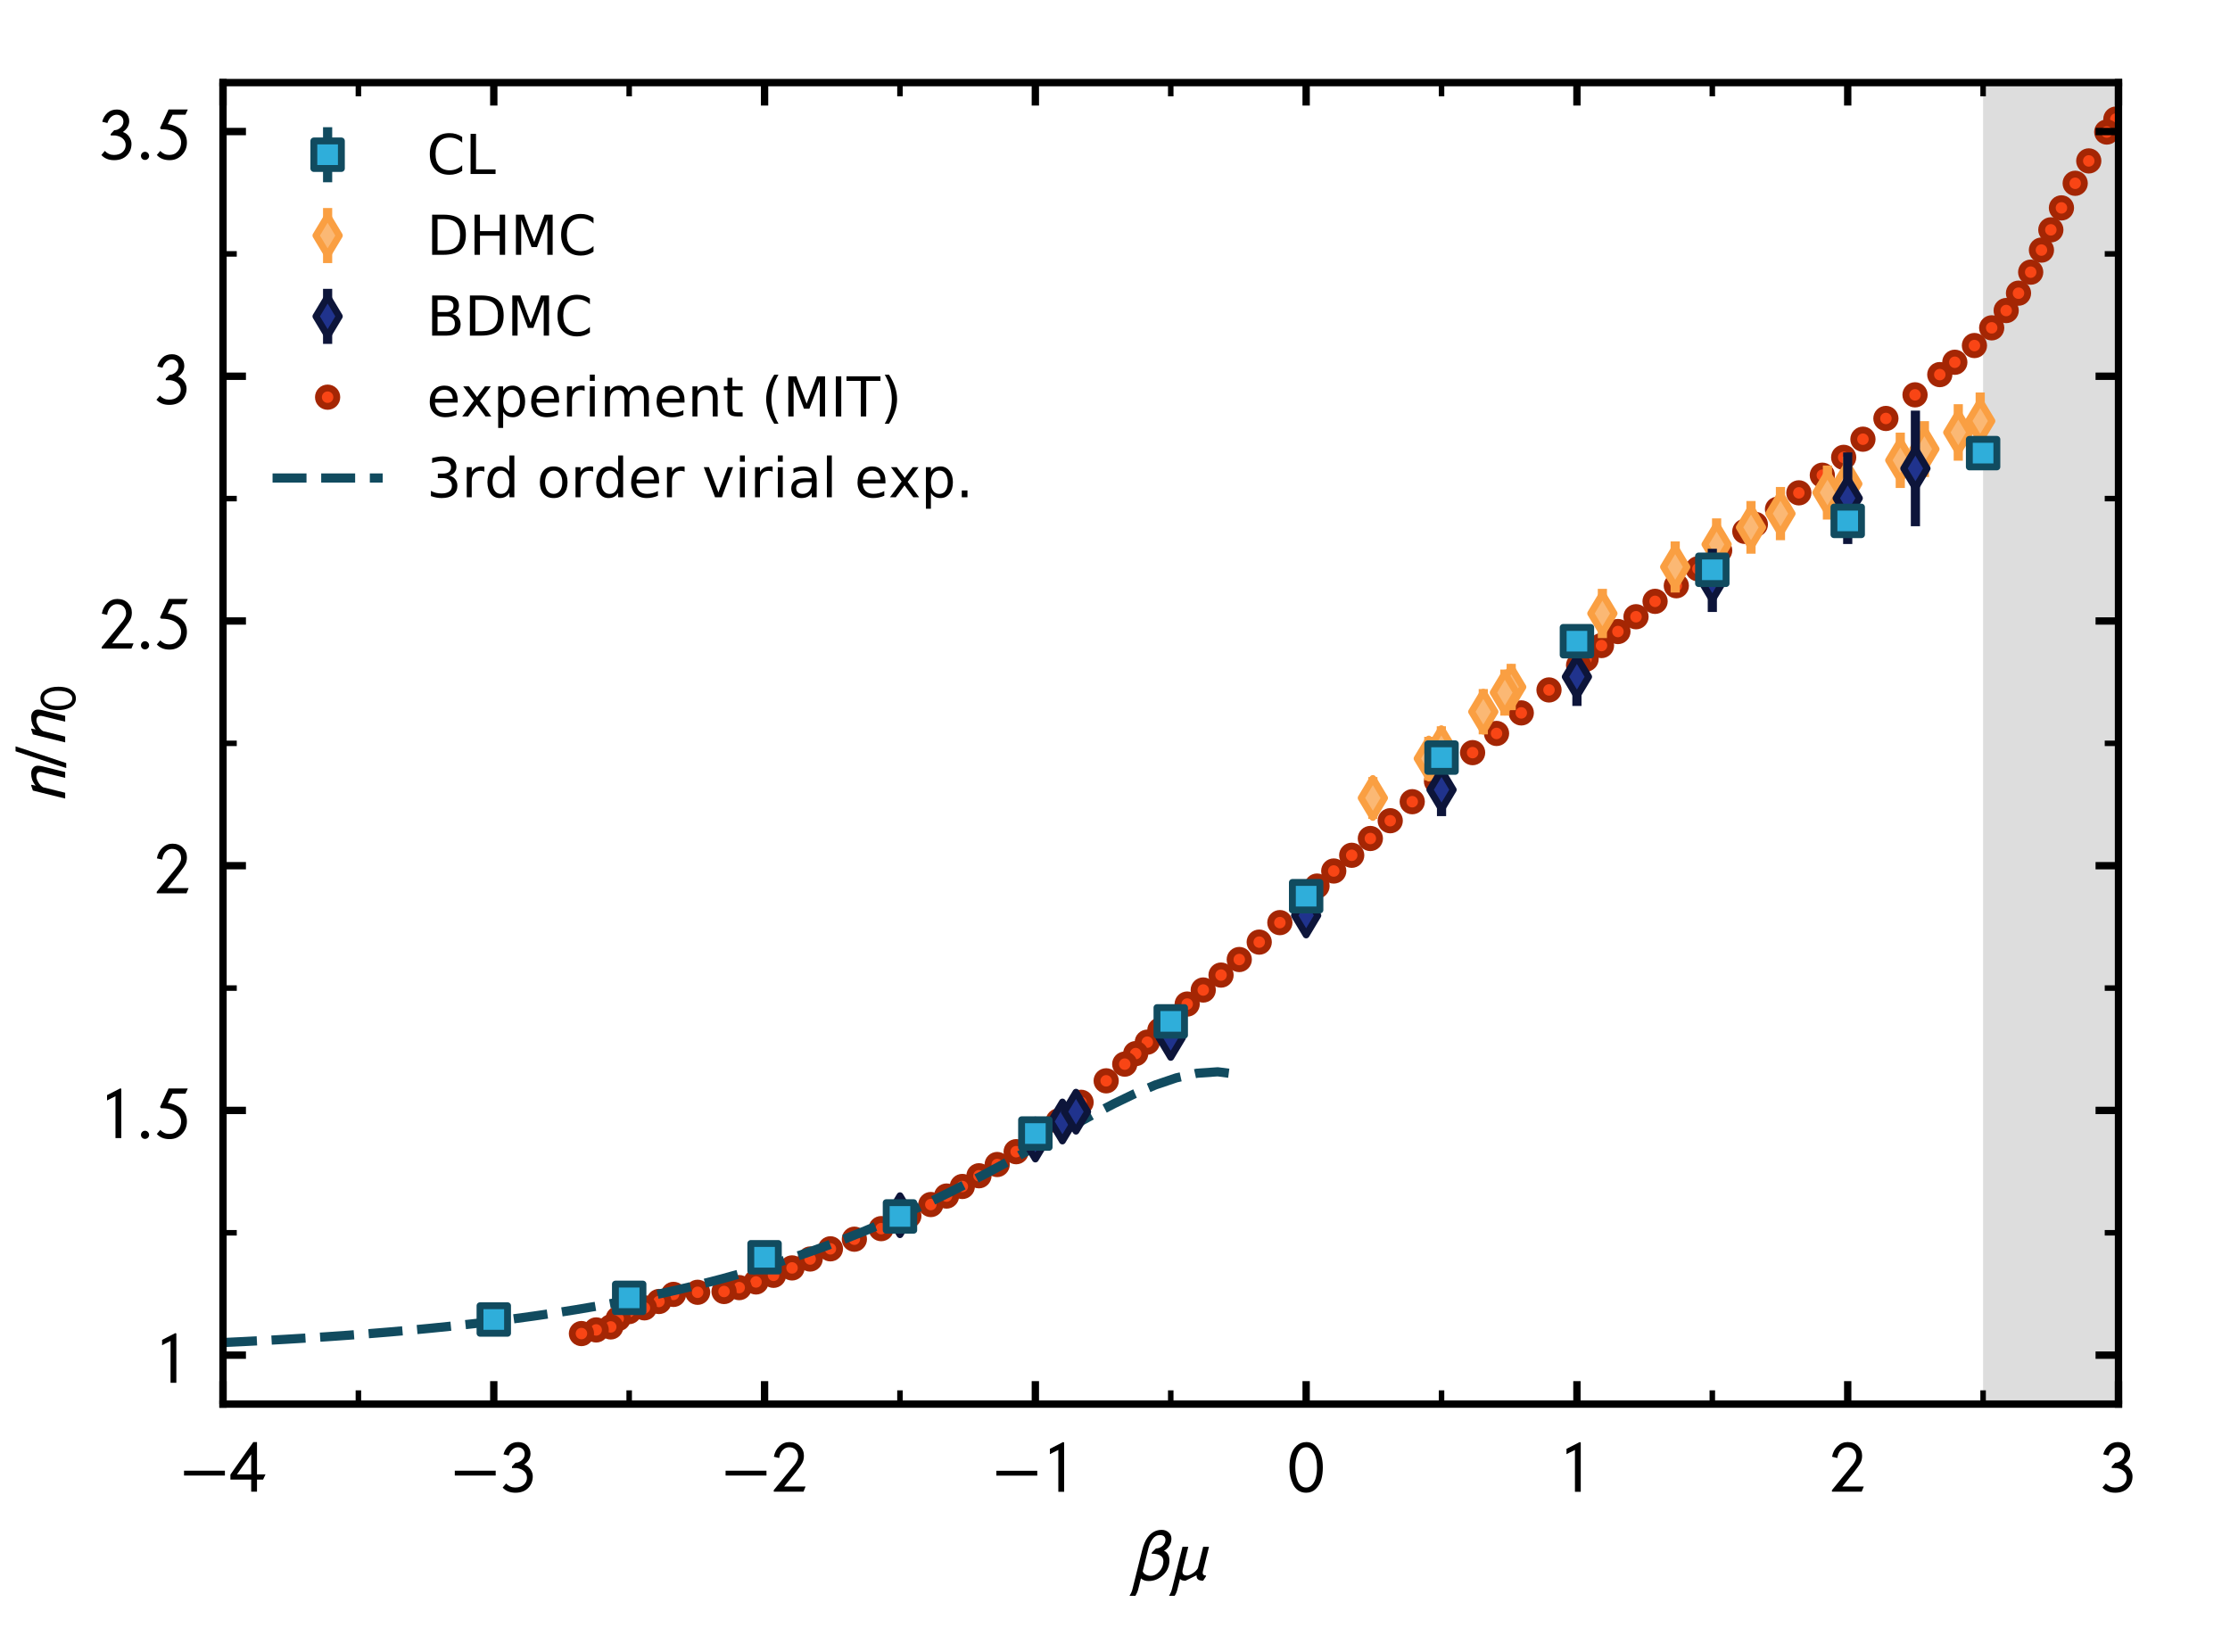 <?xml version="1.0" encoding="utf-8" standalone="no"?>
<!DOCTYPE svg PUBLIC "-//W3C//DTD SVG 1.1//EN"
  "http://www.w3.org/Graphics/SVG/1.1/DTD/svg11.dtd">
<!-- Created with matplotlib (http://matplotlib.org/) -->
<svg height="180pt" version="1.1" viewBox="0 0 243 180" width="243pt" xmlns="http://www.w3.org/2000/svg" xmlns:xlink="http://www.w3.org/1999/xlink">
 <defs>
  <style type="text/css">
*{stroke-linecap:butt;stroke-linejoin:round;}
  </style>
 </defs>
 <g id="figure_1">
  <g id="patch_1">
   <path d="M 0 180 
L 243 180 
L 243 0 
L 0 0 
z
" style="fill:#ffffff;"/>
  </g>
  <g id="axes_1">
   <g id="patch_2">
    <path d="M 24.3 153 
L 230.85 153 
L 230.85 9 
L 24.3 9 
z
" style="fill:#ffffff;"/>
   </g>
   <g id="PolyCollection_1">
    <path clip-path="url(#p6531e2a841)" d="M 216.096 -12.333 
L 216.096 201 
L 236.751 201 
L 236.751 -12.333 
L 236.751 -12.333 
L 216.096 -12.333 
z
" style="fill:#dddddd;"/>
   </g>
   <g id="line2d_1">
    <defs>
     <path d="M 0 1 
C 0.265 1 0.52 0.895 0.707 0.707 
C 0.895 0.52 1 0.265 1 0 
C 1 -0.265 0.895 -0.52 0.707 -0.707 
C 0.52 -0.895 0.265 -1 0 -1 
C -0.265 -1 -0.52 -0.895 -0.707 -0.707 
C -0.895 -0.52 -1 -0.265 -1 0 
C -1 0.265 -0.895 0.52 -0.707 0.707 
C -0.52 0.895 -0.265 1 0 1 
z
" id="md369c3636b" style="stroke:#a42604;stroke-width:0.75;"/>
    </defs>
    <g clip-path="url(#p6531e2a841)">
     <use style="fill:#f94515;stroke:#a42604;stroke-width:0.75;" x="230.563" xlink:href="#md369c3636b" y="12.978"/>
     <use style="fill:#f94515;stroke:#a42604;stroke-width:0.75;" x="229.571" xlink:href="#md369c3636b" y="14.386"/>
     <use style="fill:#f94515;stroke:#a42604;stroke-width:0.75;" x="227.61" xlink:href="#md369c3636b" y="17.534"/>
     <use style="fill:#f94515;stroke:#a42604;stroke-width:0.75;" x="226.131" xlink:href="#md369c3636b" y="19.972"/>
     <use style="fill:#f94515;stroke:#a42604;stroke-width:0.75;" x="224.632" xlink:href="#md369c3636b" y="22.653"/>
     <use style="fill:#f94515;stroke:#a42604;stroke-width:0.75;" x="223.477" xlink:href="#md369c3636b" y="25.046"/>
     <use style="fill:#f94515;stroke:#a42604;stroke-width:0.75;" x="222.453" xlink:href="#md369c3636b" y="27.251"/>
     <use style="fill:#f94515;stroke:#a42604;stroke-width:0.75;" x="221.281" xlink:href="#md369c3636b" y="29.656"/>
     <use style="fill:#f94515;stroke:#a42604;stroke-width:0.75;" x="219.953" xlink:href="#md369c3636b" y="31.947"/>
     <use style="fill:#f94515;stroke:#a42604;stroke-width:0.75;" x="218.61" xlink:href="#md369c3636b" y="33.839"/>
     <use style="fill:#f94515;stroke:#a42604;stroke-width:0.75;" x="217.031" xlink:href="#md369c3636b" y="35.724"/>
     <use style="fill:#f94515;stroke:#a42604;stroke-width:0.75;" x="215.151" xlink:href="#md369c3636b" y="37.653"/>
     <use style="fill:#f94515;stroke:#a42604;stroke-width:0.75;" x="213.014" xlink:href="#md369c3636b" y="39.474"/>
     <use style="fill:#f94515;stroke:#a42604;stroke-width:0.75;" x="211.376" xlink:href="#md369c3636b" y="40.82"/>
     <use style="fill:#f94515;stroke:#a42604;stroke-width:0.75;" x="208.679" xlink:href="#md369c3636b" y="43.024"/>
     <use style="fill:#f94515;stroke:#a42604;stroke-width:0.75;" x="205.505" xlink:href="#md369c3636b" y="45.599"/>
     <use style="fill:#f94515;stroke:#a42604;stroke-width:0.75;" x="203.002" xlink:href="#md369c3636b" y="47.858"/>
     <use style="fill:#f94515;stroke:#a42604;stroke-width:0.75;" x="200.902" xlink:href="#md369c3636b" y="49.837"/>
     <use style="fill:#f94515;stroke:#a42604;stroke-width:0.75;" x="198.576" xlink:href="#md369c3636b" y="51.782"/>
     <use style="fill:#f94515;stroke:#a42604;stroke-width:0.75;" x="196.018" xlink:href="#md369c3636b" y="53.704"/>
     <use style="fill:#f94515;stroke:#a42604;stroke-width:0.75;" x="193.692" xlink:href="#md369c3636b" y="55.493"/>
     <use style="fill:#f94515;stroke:#a42604;stroke-width:0.75;" x="191.28" xlink:href="#md369c3636b" y="57.146"/>
     <use style="fill:#f94515;stroke:#a42604;stroke-width:0.75;" x="190.131" xlink:href="#md369c3636b" y="57.903"/>
     <use style="fill:#f94515;stroke:#a42604;stroke-width:0.75;" x="187.389" xlink:href="#md369c3636b" y="59.982"/>
     <use style="fill:#f94515;stroke:#a42604;stroke-width:0.75;" x="185.024" xlink:href="#md369c3636b" y="61.98"/>
     <use style="fill:#f94515;stroke:#a42604;stroke-width:0.75;" x="182.665" xlink:href="#md369c3636b" y="63.827"/>
     <use style="fill:#f94515;stroke:#a42604;stroke-width:0.75;" x="180.352" xlink:href="#md369c3636b" y="65.528"/>
     <use style="fill:#f94515;stroke:#a42604;stroke-width:0.75;" x="178.274" xlink:href="#md369c3636b" y="67.204"/>
     <use style="fill:#f94515;stroke:#a42604;stroke-width:0.75;" x="176.303" xlink:href="#md369c3636b" y="68.816"/>
     <use style="fill:#f94515;stroke:#a42604;stroke-width:0.75;" x="174.513" xlink:href="#md369c3636b" y="70.344"/>
     <use style="fill:#f94515;stroke:#a42604;stroke-width:0.75;" x="172.834" xlink:href="#md369c3636b" y="71.815"/>
     <use style="fill:#f94515;stroke:#a42604;stroke-width:0.75;" x="172.017" xlink:href="#md369c3636b" y="72.501"/>
     <use style="fill:#f94515;stroke:#a42604;stroke-width:0.75;" x="168.793" xlink:href="#md369c3636b" y="75.181"/>
     <use style="fill:#f94515;stroke:#a42604;stroke-width:0.75;" x="165.771" xlink:href="#md369c3636b" y="77.683"/>
     <use style="fill:#f94515;stroke:#a42604;stroke-width:0.75;" x="163.076" xlink:href="#md369c3636b" y="79.922"/>
     <use style="fill:#f94515;stroke:#a42604;stroke-width:0.75;" x="160.468" xlink:href="#md369c3636b" y="82.013"/>
     <use style="fill:#f94515;stroke:#a42604;stroke-width:0.75;" x="156.531" xlink:href="#md369c3636b" y="85.134"/>
     <use style="fill:#f94515;stroke:#a42604;stroke-width:0.75;" x="153.889" xlink:href="#md369c3636b" y="87.359"/>
     <use style="fill:#f94515;stroke:#a42604;stroke-width:0.75;" x="151.491" xlink:href="#md369c3636b" y="89.432"/>
     <use style="fill:#f94515;stroke:#a42604;stroke-width:0.75;" x="149.326" xlink:href="#md369c3636b" y="91.369"/>
     <use style="fill:#f94515;stroke:#a42604;stroke-width:0.75;" x="147.294" xlink:href="#md369c3636b" y="93.198"/>
     <use style="fill:#f94515;stroke:#a42604;stroke-width:0.75;" x="145.337" xlink:href="#md369c3636b" y="94.911"/>
     <use style="fill:#f94515;stroke:#a42604;stroke-width:0.75;" x="143.513" xlink:href="#md369c3636b" y="96.554"/>
     <use style="fill:#f94515;stroke:#a42604;stroke-width:0.75;" x="141.896" xlink:href="#md369c3636b" y="98.113"/>
     <use style="fill:#f94515;stroke:#a42604;stroke-width:0.75;" x="139.464" xlink:href="#md369c3636b" y="100.536"/>
     <use style="fill:#f94515;stroke:#a42604;stroke-width:0.75;" x="137.216" xlink:href="#md369c3636b" y="102.66"/>
     <use style="fill:#f94515;stroke:#a42604;stroke-width:0.75;" x="135.041" xlink:href="#md369c3636b" y="104.557"/>
     <use style="fill:#f94515;stroke:#a42604;stroke-width:0.75;" x="133.055" xlink:href="#md369c3636b" y="106.252"/>
     <use style="fill:#f94515;stroke:#a42604;stroke-width:0.75;" x="131.115" xlink:href="#md369c3636b" y="107.878"/>
     <use style="fill:#f94515;stroke:#a42604;stroke-width:0.75;" x="129.366" xlink:href="#md369c3636b" y="109.41"/>
     <use style="fill:#f94515;stroke:#a42604;stroke-width:0.75;" x="127.846" xlink:href="#md369c3636b" y="110.854"/>
     <use style="fill:#f94515;stroke:#a42604;stroke-width:0.75;" x="126.389" xlink:href="#md369c3636b" y="112.253"/>
     <use style="fill:#f94515;stroke:#a42604;stroke-width:0.75;" x="125.021" xlink:href="#md369c3636b" y="113.561"/>
     <use style="fill:#f94515;stroke:#a42604;stroke-width:0.75;" x="123.755" xlink:href="#md369c3636b" y="114.808"/>
     <use style="fill:#f94515;stroke:#a42604;stroke-width:0.75;" x="122.562" xlink:href="#md369c3636b" y="115.955"/>
     <use style="fill:#f94515;stroke:#a42604;stroke-width:0.75;" x="120.538" xlink:href="#md369c3636b" y="117.775"/>
     <use style="fill:#f94515;stroke:#a42604;stroke-width:0.75;" x="117.804" xlink:href="#md369c3636b" y="120.115"/>
     <use style="fill:#f94515;stroke:#a42604;stroke-width:0.75;" x="115.321" xlink:href="#md369c3636b" y="122.154"/>
     <use style="fill:#f94515;stroke:#a42604;stroke-width:0.75;" x="112.949" xlink:href="#md369c3636b" y="123.923"/>
     <use style="fill:#f94515;stroke:#a42604;stroke-width:0.75;" x="110.729" xlink:href="#md369c3636b" y="125.497"/>
     <use style="fill:#f94515;stroke:#a42604;stroke-width:0.75;" x="108.662" xlink:href="#md369c3636b" y="126.894"/>
     <use style="fill:#f94515;stroke:#a42604;stroke-width:0.75;" x="106.677" xlink:href="#md369c3636b" y="128.12"/>
     <use style="fill:#f94515;stroke:#a42604;stroke-width:0.75;" x="104.863" xlink:href="#md369c3636b" y="129.287"/>
     <use style="fill:#f94515;stroke:#a42604;stroke-width:0.75;" x="103.144" xlink:href="#md369c3636b" y="130.331"/>
     <use style="fill:#f94515;stroke:#a42604;stroke-width:0.75;" x="101.431" xlink:href="#md369c3636b" y="131.256"/>
     <use style="fill:#f94515;stroke:#a42604;stroke-width:0.75;" x="99.038" xlink:href="#md369c3636b" y="132.487"/>
     <use style="fill:#f94515;stroke:#a42604;stroke-width:0.75;" x="96.018" xlink:href="#md369c3636b" y="133.882"/>
     <use style="fill:#f94515;stroke:#a42604;stroke-width:0.75;" x="93.099" xlink:href="#md369c3636b" y="135.033"/>
     <use style="fill:#f94515;stroke:#a42604;stroke-width:0.75;" x="90.49" xlink:href="#md369c3636b" y="136.081"/>
     <use style="fill:#f94515;stroke:#a42604;stroke-width:0.75;" x="88.282" xlink:href="#md369c3636b" y="137.191"/>
     <use style="fill:#f94515;stroke:#a42604;stroke-width:0.75;" x="86.308" xlink:href="#md369c3636b" y="138.162"/>
     <use style="fill:#f94515;stroke:#a42604;stroke-width:0.75;" x="84.29" xlink:href="#md369c3636b" y="138.968"/>
     <use style="fill:#f94515;stroke:#a42604;stroke-width:0.75;" x="82.384" xlink:href="#md369c3636b" y="139.69"/>
     <use style="fill:#f94515;stroke:#a42604;stroke-width:0.75;" x="80.55" xlink:href="#md369c3636b" y="140.309"/>
     <use style="fill:#f94515;stroke:#a42604;stroke-width:0.75;" x="78.899" xlink:href="#md369c3636b" y="140.732"/>
     <use style="fill:#f94515;stroke:#a42604;stroke-width:0.75;" x="76.019" xlink:href="#md369c3636b" y="140.817"/>
     <use style="fill:#f94515;stroke:#a42604;stroke-width:0.75;" x="73.388" xlink:href="#md369c3636b" y="141.047"/>
     <use style="fill:#f94515;stroke:#a42604;stroke-width:0.75;" x="71.806" xlink:href="#md369c3636b" y="141.82"/>
     <use style="fill:#f94515;stroke:#a42604;stroke-width:0.75;" x="70.22" xlink:href="#md369c3636b" y="142.513"/>
     <use style="fill:#f94515;stroke:#a42604;stroke-width:0.75;" x="68.547" xlink:href="#md369c3636b" y="142.921"/>
     <use style="fill:#f94515;stroke:#a42604;stroke-width:0.75;" x="67.364" xlink:href="#md369c3636b" y="143.683"/>
     <use style="fill:#f94515;stroke:#a42604;stroke-width:0.75;" x="66.552" xlink:href="#md369c3636b" y="144.591"/>
     <use style="fill:#f94515;stroke:#a42604;stroke-width:0.75;" x="64.965" xlink:href="#md369c3636b" y="144.919"/>
     <use style="fill:#f94515;stroke:#a42604;stroke-width:0.75;" x="63.358" xlink:href="#md369c3636b" y="145.315"/>
    </g>
   </g>
   <g id="matplotlib.axis_1">
    <g id="xtick_1">
     <g id="line2d_2">
      <defs>
       <path d="M 0 0 
L 0 -2.5 
" id="m008e9e8b7f" style="stroke:#000000;stroke-width:0.8;"/>
      </defs>
      <g>
       <use style="stroke:#000000;stroke-width:0.8;" x="24.3" xlink:href="#m008e9e8b7f" y="153"/>
      </g>
     </g>
     <g id="line2d_3">
      <defs>
       <path d="M 0 0 
L 0 2.5 
" id="m893c422255" style="stroke:#000000;stroke-width:0.8;"/>
      </defs>
      <g>
       <use style="stroke:#000000;stroke-width:0.8;" x="24.3" xlink:href="#m893c422255" y="9"/>
      </g>
     </g>
     <g id="text_1">
      <!-- $-4$ -->
      <defs>
       <path d="M 62.094 22 
L 6.406 22 
L 6.406 28.594 
L 62.094 28.594 
z
" id="STIXGeneral-Regular-2212"/>
       <path d="M 48.906 23.594 
L 45.594 16.5 
L 37.297 16.5 
L 37.297 0 
L 29.406 0 
L 29.406 16.5 
L 1.094 16.5 
L 1.094 23.297 
L 32.297 67.594 
L 37.297 67.594 
L 37.297 23.594 
z
M 29.406 23.594 
L 29.406 51 
L 10 23.594 
z
" id="STIXGeneral-Regular-1d7e6"/>
      </defs>
      <g transform="translate(19.54 162.579)scale(0.08 -0.08)">
       <use transform="translate(0 0.406)" xlink:href="#STIXGeneral-Regular-2212"/>
       <use transform="translate(68.5 0.406)" xlink:href="#STIXGeneral-Regular-1d7e6"/>
      </g>
     </g>
    </g>
    <g id="xtick_2">
     <g id="line2d_4">
      <g>
       <use style="stroke:#000000;stroke-width:0.8;" x="53.807" xlink:href="#m008e9e8b7f" y="153"/>
      </g>
     </g>
     <g id="line2d_5">
      <g>
       <use style="stroke:#000000;stroke-width:0.8;" x="53.807" xlink:href="#m893c422255" y="9"/>
      </g>
     </g>
     <g id="text_2">
      <!-- $-3$ -->
      <defs>
       <path d="M 11.297 49.203 
L 4.203 50.906 
Q 6.406 58.703 11.5 63.141 
Q 16.594 67.594 24.297 67.594 
Q 31.406 67.594 36.203 63.094 
Q 41 58.594 41 51.906 
Q 41 43 32.406 37 
Q 38 35 41.047 30.344 
Q 44.094 25.703 44.094 21 
Q 44.094 11.297 37.797 5 
Q 31.406 -1.406 20.5 -1.406 
Q 9.5 -1.406 3.094 5.594 
L 7.797 11.203 
Q 12.906 5.703 20 5.703 
Q 27.406 5.703 31.594 9.297 
Q 36.203 13.203 36.203 19.094 
Q 36.203 24.297 32.453 27.797 
Q 28.703 31.297 22.203 32.203 
L 15.797 32.203 
L 15.797 34.297 
L 20.594 39.406 
Q 25.094 39.406 29.094 42.844 
Q 33.094 46.297 33.094 51.203 
Q 33.094 55.406 30.438 57.953 
Q 27.797 60.5 24 60.5 
Q 20 60.5 16.547 57.641 
Q 13.094 54.797 11.297 49.203 
z
" id="STIXGeneral-Regular-1d7e5"/>
      </defs>
      <g transform="translate(49.047 162.579)scale(0.08 -0.08)">
       <use transform="translate(0 0.406)" xlink:href="#STIXGeneral-Regular-2212"/>
       <use transform="translate(68.5 0.406)" xlink:href="#STIXGeneral-Regular-1d7e5"/>
      </g>
     </g>
    </g>
    <g id="xtick_3">
     <g id="line2d_6">
      <g>
       <use style="stroke:#000000;stroke-width:0.8;" x="83.314" xlink:href="#m008e9e8b7f" y="153"/>
      </g>
     </g>
     <g id="line2d_7">
      <g>
       <use style="stroke:#000000;stroke-width:0.8;" x="83.314" xlink:href="#m893c422255" y="9"/>
      </g>
     </g>
     <g id="text_3">
      <!-- $-2$ -->
      <defs>
       <path d="M 46.906 7.094 
L 44 0 
L 3.5 0 
L 3.5 2.094 
L 21 23.5 
L 21 23.406 
L 26.594 30.203 
Q 30.5 34.906 32.094 36.953 
Q 33.703 39 35.203 41.953 
Q 36.703 44.906 36.703 47.5 
Q 36.703 53.703 33.344 57.094 
Q 30 60.5 24.203 60.5 
Q 19.594 60.5 15.75 56.703 
Q 11.906 52.906 10.906 45.906 
L 3.703 47.594 
Q 5.297 56.5 11.188 62.047 
Q 17.094 67.594 24.906 67.594 
Q 33.594 67.594 39.094 62.188 
Q 44.594 56.797 44.594 49.094 
Q 44.594 43.5 42.5 39.453 
Q 40.406 35.406 33.703 27 
L 17.703 7.094 
z
" id="STIXGeneral-Regular-1d7e4"/>
      </defs>
      <g transform="translate(78.554 162.579)scale(0.08 -0.08)">
       <use transform="translate(0 0.406)" xlink:href="#STIXGeneral-Regular-2212"/>
       <use transform="translate(68.5 0.406)" xlink:href="#STIXGeneral-Regular-1d7e4"/>
      </g>
     </g>
    </g>
    <g id="xtick_4">
     <g id="line2d_8">
      <g>
       <use style="stroke:#000000;stroke-width:0.8;" x="112.821" xlink:href="#m008e9e8b7f" y="153"/>
      </g>
     </g>
     <g id="line2d_9">
      <g>
       <use style="stroke:#000000;stroke-width:0.8;" x="112.821" xlink:href="#m893c422255" y="9"/>
      </g>
     </g>
     <g id="text_4">
      <!-- $-1$ -->
      <defs>
       <path d="M 30.203 0 
L 22.297 0 
L 22.297 57 
Q 20.094 56 15.75 53.75 
Q 11.406 51.5 10.797 51.203 
L 10.797 58.5 
L 28.797 67.703 
L 30.203 67.203 
z
" id="STIXGeneral-Regular-1d7e3"/>
      </defs>
      <g transform="translate(108.061 162.579)scale(0.08 -0.08)">
       <use transform="translate(0 0.297)" xlink:href="#STIXGeneral-Regular-2212"/>
       <use transform="translate(68.5 0.297)" xlink:href="#STIXGeneral-Regular-1d7e3"/>
      </g>
     </g>
    </g>
    <g id="xtick_5">
     <g id="line2d_10">
      <g>
       <use style="stroke:#000000;stroke-width:0.8;" x="142.329" xlink:href="#m008e9e8b7f" y="153"/>
      </g>
     </g>
     <g id="line2d_11">
      <g>
       <use style="stroke:#000000;stroke-width:0.8;" x="142.329" xlink:href="#m893c422255" y="9"/>
      </g>
     </g>
     <g id="text_5">
      <!-- $0$ -->
      <defs>
       <path d="M 47.703 33 
Q 47.703 23.797 45.547 16.344 
Q 43.406 8.906 38.094 3.75 
Q 32.797 -1.406 25 -1.406 
Q 18.797 -1.406 14.25 1.688 
Q 9.703 4.797 7.203 10.047 
Q 4.703 15.297 3.5 21.141 
Q 2.297 27 2.297 33.594 
Q 2.297 42.906 4.594 50.344 
Q 6.906 57.797 12.297 62.688 
Q 17.703 67.594 25.406 67.594 
Q 35.203 67.594 41.453 57.938 
Q 47.703 48.297 47.703 33 
z
M 39.797 33 
Q 39.797 45.203 35.75 52.844 
Q 31.703 60.5 25.203 60.5 
Q 17.797 60.5 14 52.75 
Q 10.203 45 10.203 33.406 
Q 10.203 28.203 10.953 23.547 
Q 11.703 18.906 13.344 14.75 
Q 15 10.594 18 8.141 
Q 21 5.703 25 5.703 
Q 30.094 5.703 33.547 9.797 
Q 37 13.906 38.391 19.844 
Q 39.797 25.797 39.797 33 
z
" id="STIXGeneral-Regular-1d7e2"/>
      </defs>
      <g transform="translate(140.329 162.579)scale(0.08 -0.08)">
       <use transform="translate(0 0.406)" xlink:href="#STIXGeneral-Regular-1d7e2"/>
      </g>
     </g>
    </g>
    <g id="xtick_6">
     <g id="line2d_12">
      <g>
       <use style="stroke:#000000;stroke-width:0.8;" x="171.836" xlink:href="#m008e9e8b7f" y="153"/>
      </g>
     </g>
     <g id="line2d_13">
      <g>
       <use style="stroke:#000000;stroke-width:0.8;" x="171.836" xlink:href="#m893c422255" y="9"/>
      </g>
     </g>
     <g id="text_6">
      <!-- $1$ -->
      <g transform="translate(169.836 162.579)scale(0.08 -0.08)">
       <use transform="translate(0 0.297)" xlink:href="#STIXGeneral-Regular-1d7e3"/>
      </g>
     </g>
    </g>
    <g id="xtick_7">
     <g id="line2d_14">
      <g>
       <use style="stroke:#000000;stroke-width:0.8;" x="201.343" xlink:href="#m008e9e8b7f" y="153"/>
      </g>
     </g>
     <g id="line2d_15">
      <g>
       <use style="stroke:#000000;stroke-width:0.8;" x="201.343" xlink:href="#m893c422255" y="9"/>
      </g>
     </g>
     <g id="text_7">
      <!-- $2$ -->
      <g transform="translate(199.343 162.579)scale(0.08 -0.08)">
       <use transform="translate(0 0.406)" xlink:href="#STIXGeneral-Regular-1d7e4"/>
      </g>
     </g>
    </g>
    <g id="xtick_8">
     <g id="line2d_16">
      <g>
       <use style="stroke:#000000;stroke-width:0.8;" x="230.85" xlink:href="#m008e9e8b7f" y="153"/>
      </g>
     </g>
     <g id="line2d_17">
      <g>
       <use style="stroke:#000000;stroke-width:0.8;" x="230.85" xlink:href="#m893c422255" y="9"/>
      </g>
     </g>
     <g id="text_8">
      <!-- $3$ -->
      <g transform="translate(228.85 162.579)scale(0.08 -0.08)">
       <use transform="translate(0 0.406)" xlink:href="#STIXGeneral-Regular-1d7e5"/>
      </g>
     </g>
    </g>
    <g id="xtick_9">
     <g id="line2d_18">
      <defs>
       <path d="M 0 0 
L 0 -1.5 
" id="m6955932d6b" style="stroke:#000000;stroke-width:0.6;"/>
      </defs>
      <g>
       <use style="stroke:#000000;stroke-width:0.6;" x="39.054" xlink:href="#m6955932d6b" y="153"/>
      </g>
     </g>
     <g id="line2d_19">
      <defs>
       <path d="M 0 0 
L 0 1.5 
" id="m0ab15443b2" style="stroke:#000000;stroke-width:0.6;"/>
      </defs>
      <g>
       <use style="stroke:#000000;stroke-width:0.6;" x="39.054" xlink:href="#m0ab15443b2" y="9"/>
      </g>
     </g>
    </g>
    <g id="xtick_10">
     <g id="line2d_20">
      <g>
       <use style="stroke:#000000;stroke-width:0.6;" x="68.561" xlink:href="#m6955932d6b" y="153"/>
      </g>
     </g>
     <g id="line2d_21">
      <g>
       <use style="stroke:#000000;stroke-width:0.6;" x="68.561" xlink:href="#m0ab15443b2" y="9"/>
      </g>
     </g>
    </g>
    <g id="xtick_11">
     <g id="line2d_22">
      <g>
       <use style="stroke:#000000;stroke-width:0.6;" x="98.068" xlink:href="#m6955932d6b" y="153"/>
      </g>
     </g>
     <g id="line2d_23">
      <g>
       <use style="stroke:#000000;stroke-width:0.6;" x="98.068" xlink:href="#m0ab15443b2" y="9"/>
      </g>
     </g>
    </g>
    <g id="xtick_12">
     <g id="line2d_24">
      <g>
       <use style="stroke:#000000;stroke-width:0.6;" x="127.575" xlink:href="#m6955932d6b" y="153"/>
      </g>
     </g>
     <g id="line2d_25">
      <g>
       <use style="stroke:#000000;stroke-width:0.6;" x="127.575" xlink:href="#m0ab15443b2" y="9"/>
      </g>
     </g>
    </g>
    <g id="xtick_13">
     <g id="line2d_26">
      <g>
       <use style="stroke:#000000;stroke-width:0.6;" x="157.082" xlink:href="#m6955932d6b" y="153"/>
      </g>
     </g>
     <g id="line2d_27">
      <g>
       <use style="stroke:#000000;stroke-width:0.6;" x="157.082" xlink:href="#m0ab15443b2" y="9"/>
      </g>
     </g>
    </g>
    <g id="xtick_14">
     <g id="line2d_28">
      <g>
       <use style="stroke:#000000;stroke-width:0.6;" x="186.589" xlink:href="#m6955932d6b" y="153"/>
      </g>
     </g>
     <g id="line2d_29">
      <g>
       <use style="stroke:#000000;stroke-width:0.6;" x="186.589" xlink:href="#m0ab15443b2" y="9"/>
      </g>
     </g>
    </g>
    <g id="xtick_15">
     <g id="line2d_30">
      <g>
       <use style="stroke:#000000;stroke-width:0.6;" x="216.096" xlink:href="#m6955932d6b" y="153"/>
      </g>
     </g>
     <g id="line2d_31">
      <g>
       <use style="stroke:#000000;stroke-width:0.6;" x="216.096" xlink:href="#m0ab15443b2" y="9"/>
      </g>
     </g>
    </g>
    <g id="text_9">
     <!-- $\beta\mu$ -->
     <defs>
      <path d="M 2.703 -13.094 
L 16 40.203 
Q 18.797 51.5 23.406 57.906 
Q 31.094 68.297 42.797 68.297 
Q 48.094 68.297 52 64.938 
Q 55.906 61.594 55.906 56.297 
Q 55.906 51.203 53.203 46.844 
Q 50.5 42.5 45.703 39.797 
Q 49.094 38.594 51.141 35.047 
Q 53.203 31.5 53.203 27.094 
Q 53.203 14.594 44.453 6.594 
Q 35.703 -1.406 25 -1.406 
Q 18.297 -1.406 14.406 2.203 
L 10.703 -12.594 
Q 9.594 -17 6.906 -21.5 
L -1.203 -21.5 
Q 1.594 -17.406 2.703 -13.094 
z
M 29.297 37.5 
L 34.797 42.906 
Q 40.5 43.203 44.141 46.703 
Q 47.797 50.203 47.797 54.703 
Q 47.797 57.703 45.844 59.453 
Q 43.906 61.203 40.5 61.203 
Q 34.203 61.203 30.297 55.844 
Q 26.406 50.5 24.594 43.297 
L 16.797 11.797 
Q 17.797 9.094 20.844 7.391 
Q 23.906 5.703 27.5 5.703 
Q 34.297 5.703 39.641 11.75 
Q 45 17.797 45 25.703 
Q 45 35.797 28.906 35.797 
z
" id="STIXNonUnicode-Italic-e1d9"/>
      <path d="M 53.594 45.297 
L 45.5 12.797 
Q 45 11 45 9.703 
Q 45 6.094 49.703 6.094 
L 49.297 4.703 
L 45.594 -1 
Q 39.406 -1 37.5 2.094 
Q 36.594 3.5 36.594 6.406 
L 21.594 -1 
Q 16 -1 14.094 1.5 
L 10.594 -12.594 
Q 9.297 -17.906 6.797 -21.5 
L -0.906 -21.5 
Q 2 -17 3.094 -12.703 
L 17.5 45.297 
L 25.406 45.297 
L 17.906 14.906 
Q 17.406 12.703 17.406 11.406 
Q 17.406 6.094 23.906 6.094 
Q 26.703 6.094 31.344 9.047 
Q 36 12 38.5 16.094 
L 45.703 45.297 
z
" id="STIXNonUnicode-Italic-e1e3"/>
     </defs>
     <g transform="translate(123.175 172.225)scale(0.08 -0.08)">
      <use transform="translate(0 0.703)" xlink:href="#STIXNonUnicode-Italic-e1d9"/>
      <use transform="translate(53.5 0.703)" xlink:href="#STIXNonUnicode-Italic-e1e3"/>
     </g>
    </g>
   </g>
   <g id="matplotlib.axis_2">
    <g id="ytick_1">
     <g id="line2d_32">
      <defs>
       <path d="M 0 0 
L 2.5 0 
" id="mab03c31b08" style="stroke:#000000;stroke-width:0.8;"/>
      </defs>
      <g>
       <use style="stroke:#000000;stroke-width:0.8;" x="24.3" xlink:href="#mab03c31b08" y="147.667"/>
      </g>
     </g>
     <g id="line2d_33">
      <defs>
       <path d="M 0 0 
L -2.5 0 
" id="mb6c3da5bef" style="stroke:#000000;stroke-width:0.8;"/>
      </defs>
      <g>
       <use style="stroke:#000000;stroke-width:0.8;" x="230.85" xlink:href="#mb6c3da5bef" y="147.667"/>
      </g>
     </g>
     <g id="text_10">
      <!-- $1$ -->
      <g transform="translate(16.8 150.706)scale(0.08 -0.08)">
       <use transform="translate(0 0.297)" xlink:href="#STIXGeneral-Regular-1d7e3"/>
      </g>
     </g>
    </g>
    <g id="ytick_2">
     <g id="line2d_34">
      <g>
       <use style="stroke:#000000;stroke-width:0.8;" x="24.3" xlink:href="#mab03c31b08" y="121"/>
      </g>
     </g>
     <g id="line2d_35">
      <g>
       <use style="stroke:#000000;stroke-width:0.8;" x="230.85" xlink:href="#mb6c3da5bef" y="121"/>
      </g>
     </g>
     <g id="text_11">
      <!-- $1.5$ -->
      <defs>
       <path d="M 18.094 4.297 
Q 18.094 2.094 16.438 0.5 
Q 14.797 -1.094 12.5 -1.094 
Q 10.203 -1.094 8.594 0.5 
Q 7 2.094 7 4.391 
Q 7 6.703 8.641 8.344 
Q 10.297 10 12.594 10 
Q 14.797 10 16.438 8.297 
Q 18.094 6.594 18.094 4.297 
z
" id="STIXGeneral-Regular-2e"/>
       <path d="M 45.797 67.594 
L 42.594 60.5 
L 24.906 60.5 
L 18.5 47.797 
Q 29.906 46.203 37.25 39.75 
Q 44.594 33.297 44.594 22.594 
Q 44.594 12.703 37.844 5.641 
Q 31.094 -1.406 21 -1.406 
Q 10 -1.406 3.594 5.594 
L 8.297 11.203 
Q 13.406 5.703 20.5 5.703 
Q 27.906 5.703 32.297 10.75 
Q 36.703 15.797 36.703 22.594 
Q 36.703 30 30.094 35.203 
Q 23.406 40.703 9.406 40.703 
L 8 42.406 
L 19.594 67.594 
z
" id="STIXGeneral-Regular-1d7e7"/>
      </defs>
      <g transform="translate(10.8 124.039)scale(0.08 -0.08)">
       <use transform="translate(0 0.297)" xlink:href="#STIXGeneral-Regular-1d7e3"/>
       <use transform="translate(50 0.297)" xlink:href="#STIXGeneral-Regular-2e"/>
       <use transform="translate(75 0.297)" xlink:href="#STIXGeneral-Regular-1d7e7"/>
      </g>
     </g>
    </g>
    <g id="ytick_3">
     <g id="line2d_36">
      <g>
       <use style="stroke:#000000;stroke-width:0.8;" x="24.3" xlink:href="#mab03c31b08" y="94.333"/>
      </g>
     </g>
     <g id="line2d_37">
      <g>
       <use style="stroke:#000000;stroke-width:0.8;" x="230.85" xlink:href="#mb6c3da5bef" y="94.333"/>
      </g>
     </g>
     <g id="text_12">
      <!-- $2$ -->
      <g transform="translate(16.8 97.373)scale(0.08 -0.08)">
       <use transform="translate(0 0.406)" xlink:href="#STIXGeneral-Regular-1d7e4"/>
      </g>
     </g>
    </g>
    <g id="ytick_4">
     <g id="line2d_38">
      <g>
       <use style="stroke:#000000;stroke-width:0.8;" x="24.3" xlink:href="#mab03c31b08" y="67.667"/>
      </g>
     </g>
     <g id="line2d_39">
      <g>
       <use style="stroke:#000000;stroke-width:0.8;" x="230.85" xlink:href="#mb6c3da5bef" y="67.667"/>
      </g>
     </g>
     <g id="text_13">
      <!-- $2.5$ -->
      <g transform="translate(10.8 70.706)scale(0.08 -0.08)">
       <use transform="translate(0 0.406)" xlink:href="#STIXGeneral-Regular-1d7e4"/>
       <use transform="translate(50 0.406)" xlink:href="#STIXGeneral-Regular-2e"/>
       <use transform="translate(75 0.406)" xlink:href="#STIXGeneral-Regular-1d7e7"/>
      </g>
     </g>
    </g>
    <g id="ytick_5">
     <g id="line2d_40">
      <g>
       <use style="stroke:#000000;stroke-width:0.8;" x="24.3" xlink:href="#mab03c31b08" y="41"/>
      </g>
     </g>
     <g id="line2d_41">
      <g>
       <use style="stroke:#000000;stroke-width:0.8;" x="230.85" xlink:href="#mb6c3da5bef" y="41"/>
      </g>
     </g>
     <g id="text_14">
      <!-- $3$ -->
      <g transform="translate(16.8 44.039)scale(0.08 -0.08)">
       <use transform="translate(0 0.406)" xlink:href="#STIXGeneral-Regular-1d7e5"/>
      </g>
     </g>
    </g>
    <g id="ytick_6">
     <g id="line2d_42">
      <g>
       <use style="stroke:#000000;stroke-width:0.8;" x="24.3" xlink:href="#mab03c31b08" y="14.333"/>
      </g>
     </g>
     <g id="line2d_43">
      <g>
       <use style="stroke:#000000;stroke-width:0.8;" x="230.85" xlink:href="#mb6c3da5bef" y="14.333"/>
      </g>
     </g>
     <g id="text_15">
      <!-- $3.5$ -->
      <g transform="translate(10.8 17.373)scale(0.08 -0.08)">
       <use transform="translate(0 0.406)" xlink:href="#STIXGeneral-Regular-1d7e5"/>
       <use transform="translate(50 0.406)" xlink:href="#STIXGeneral-Regular-2e"/>
       <use transform="translate(75 0.406)" xlink:href="#STIXGeneral-Regular-1d7e7"/>
      </g>
     </g>
    </g>
    <g id="ytick_7">
     <g id="line2d_44">
      <defs>
       <path d="M 0 0 
L 1.5 0 
" id="m07ad9657b5" style="stroke:#000000;stroke-width:0.6;"/>
      </defs>
      <g>
       <use style="stroke:#000000;stroke-width:0.6;" x="24.3" xlink:href="#m07ad9657b5" y="134.333"/>
      </g>
     </g>
     <g id="line2d_45">
      <defs>
       <path d="M 0 0 
L -1.5 0 
" id="m8b6ee157bb" style="stroke:#000000;stroke-width:0.6;"/>
      </defs>
      <g>
       <use style="stroke:#000000;stroke-width:0.6;" x="230.85" xlink:href="#m8b6ee157bb" y="134.333"/>
      </g>
     </g>
    </g>
    <g id="ytick_8">
     <g id="line2d_46">
      <g>
       <use style="stroke:#000000;stroke-width:0.6;" x="24.3" xlink:href="#m07ad9657b5" y="107.667"/>
      </g>
     </g>
     <g id="line2d_47">
      <g>
       <use style="stroke:#000000;stroke-width:0.6;" x="230.85" xlink:href="#m8b6ee157bb" y="107.667"/>
      </g>
     </g>
    </g>
    <g id="ytick_9">
     <g id="line2d_48">
      <g>
       <use style="stroke:#000000;stroke-width:0.6;" x="24.3" xlink:href="#m07ad9657b5" y="81"/>
      </g>
     </g>
     <g id="line2d_49">
      <g>
       <use style="stroke:#000000;stroke-width:0.6;" x="230.85" xlink:href="#m8b6ee157bb" y="81"/>
      </g>
     </g>
    </g>
    <g id="ytick_10">
     <g id="line2d_50">
      <g>
       <use style="stroke:#000000;stroke-width:0.6;" x="24.3" xlink:href="#m07ad9657b5" y="54.333"/>
      </g>
     </g>
     <g id="line2d_51">
      <g>
       <use style="stroke:#000000;stroke-width:0.6;" x="230.85" xlink:href="#m8b6ee157bb" y="54.333"/>
      </g>
     </g>
    </g>
    <g id="ytick_11">
     <g id="line2d_52">
      <g>
       <use style="stroke:#000000;stroke-width:0.6;" x="24.3" xlink:href="#m07ad9657b5" y="27.667"/>
      </g>
     </g>
     <g id="line2d_53">
      <g>
       <use style="stroke:#000000;stroke-width:0.6;" x="230.85" xlink:href="#m8b6ee157bb" y="27.667"/>
      </g>
     </g>
    </g>
    <g id="text_16">
     <!-- $n/n_0$ -->
     <defs>
      <path d="M 25.094 45.906 
L 23.906 40.203 
Q 28.406 43.797 32.203 45.047 
Q 36 46.297 40.5 46.297 
Q 45.203 46.297 48.094 43.75 
Q 51 41.203 51 37.203 
Q 51 34.797 50.406 32.094 
L 42.406 0 
L 34.5 0 
L 42 30.406 
Q 42.5 32.594 42.5 33.906 
Q 42.5 39.203 36 39.203 
Q 33.094 39.203 28.641 36.703 
Q 24.203 34.203 21.703 30.203 
L 14.203 0 
L 6.297 0 
L 17.203 44 
L 24.297 46.406 
z
" id="STIXGeneral-Italic-1d62f"/>
      <path d="M 28.703 67.594 
L 5.906 -1.406 
L -0.906 -1.406 
L 22 67.594 
z
" id="STIXGeneral-Regular-2f"/>
     </defs>
     <g transform="translate(7.136 87.52)rotate(-90)scale(0.08 -0.08)">
      <use transform="translate(0 0.406)" xlink:href="#STIXGeneral-Italic-1d62f"/>
      <use transform="translate(48.7 0.406)" xlink:href="#STIXGeneral-Regular-2f"/>
      <use transform="translate(76.5 0.406)" xlink:href="#STIXGeneral-Italic-1d62f"/>
      <use transform="translate(125.2 -13.183)scale(0.7)" xlink:href="#STIXGeneral-Regular-1d7e2"/>
     </g>
    </g>
   </g>
   <g id="LineCollection_1">
    <path clip-path="url(#p6531e2a841)" d="M 215.781 48.974 
L 215.781 42.769 
" style="fill:none;stroke:#fa9f42;"/>
    <path clip-path="url(#p6531e2a841)" d="M 213.39 50.198 
L 213.39 44.043 
" style="fill:none;stroke:#fa9f42;"/>
    <path clip-path="url(#p6531e2a841)" d="M 209.699 51.975 
L 209.699 45.892 
" style="fill:none;stroke:#fa9f42;"/>
    <path clip-path="url(#p6531e2a841)" d="M 207.071 53.173 
L 207.071 47.139 
" style="fill:none;stroke:#fa9f42;"/>
    <path clip-path="url(#p6531e2a841)" d="M 201.3 55.689 
L 201.3 49.758 
" style="fill:none;stroke:#fa9f42;"/>
    <path clip-path="url(#p6531e2a841)" d="M 199.134 56.618 
L 199.134 50.725 
" style="fill:none;stroke:#fa9f42;"/>
    <path clip-path="url(#p6531e2a841)" d="M 194.014 58.865 
L 194.014 53.064 
" style="fill:none;stroke:#fa9f42;"/>
    <path clip-path="url(#p6531e2a841)" d="M 190.803 60.337 
L 190.803 54.595 
" style="fill:none;stroke:#fa9f42;"/>
    <path clip-path="url(#p6531e2a841)" d="M 187.057 62.153 
L 187.057 56.486 
" style="fill:none;stroke:#fa9f42;"/>
    <path clip-path="url(#p6531e2a841)" d="M 182.544 64.565 
L 182.544 58.996 
" style="fill:none;stroke:#fa9f42;"/>
    <path clip-path="url(#p6531e2a841)" d="M 174.609 69.528 
L 174.609 64.162 
" style="fill:none;stroke:#fa9f42;"/>
    <path clip-path="url(#p6531e2a841)" d="M 164.674 77.384 
L 164.674 72.339 
" style="fill:none;stroke:#fa9f42;"/>
    <path clip-path="url(#p6531e2a841)" d="M 163.983 77.981 
L 163.983 72.96 
" style="fill:none;stroke:#fa9f42;"/>
    <path clip-path="url(#p6531e2a841)" d="M 161.632 80.024 
L 161.632 75.086 
" style="fill:none;stroke:#fa9f42;"/>
    <path clip-path="url(#p6531e2a841)" d="M 157.062 83.916 
L 157.062 79.137 
" style="fill:none;stroke:#fa9f42;"/>
    <path clip-path="url(#p6531e2a841)" d="M 155.692 85.023 
L 155.692 80.289 
" style="fill:none;stroke:#fa9f42;"/>
    <path clip-path="url(#p6531e2a841)" d="M 149.598 89.233 
L 149.598 84.671 
" style="fill:none;stroke:#fa9f42;"/>
   </g>
   <g id="line2d_54">
    <path clip-path="url(#p6531e2a841)" d="M 24.3 146.294 
L 26.558 146.186 
L 28.816 146.069 
L 31.075 145.943 
L 33.333 145.807 
L 35.591 145.661 
L 37.849 145.503 
L 40.107 145.333 
L 42.366 145.15 
L 44.624 144.953 
L 46.882 144.74 
L 49.14 144.511 
L 51.398 144.265 
L 53.657 143.999 
L 55.915 143.714 
L 58.173 143.407 
L 60.431 143.077 
L 62.689 142.722 
L 64.948 142.341 
L 67.206 141.931 
L 69.464 141.492 
L 71.722 141.02 
L 73.98 140.515 
L 76.239 139.973 
L 78.497 139.394 
L 80.755 138.774 
L 83.013 138.112 
L 85.271 137.406 
L 87.53 136.654 
L 89.788 135.854 
L 92.046 135.004 
L 94.304 134.104 
L 96.562 133.153 
L 98.821 132.15 
L 101.079 131.097 
L 103.337 129.994 
L 105.595 128.846 
L 107.853 127.657 
L 110.112 126.433 
L 112.37 125.184 
L 114.628 123.923 
L 116.886 122.667 
L 119.144 121.436 
L 121.403 120.259 
L 123.661 119.171 
L 125.919 118.217 
L 128.177 117.452 
L 130.435 116.948 
L 132.694 116.79 
L 134.952 117.086 
" style="fill:none;stroke:#114b5f;stroke-dasharray:3.7,1.6;stroke-dashoffset:0;"/>
   </g>
   <g id="line2d_55">
    <defs>
     <path d="M -0 2.121 
L 1.273 0 
L 0 -2.121 
L -1.273 -0 
z
" id="m2bf0aaf336" style="stroke:#fa9f42;stroke-linejoin:miter;stroke-width:0.75;"/>
    </defs>
    <g clip-path="url(#p6531e2a841)">
     <use style="fill:#fbb874;stroke:#fa9f42;stroke-linejoin:miter;stroke-width:0.75;" x="215.781" xlink:href="#m2bf0aaf336" y="45.871"/>
     <use style="fill:#fbb874;stroke:#fa9f42;stroke-linejoin:miter;stroke-width:0.75;" x="213.39" xlink:href="#m2bf0aaf336" y="47.12"/>
     <use style="fill:#fbb874;stroke:#fa9f42;stroke-linejoin:miter;stroke-width:0.75;" x="209.699" xlink:href="#m2bf0aaf336" y="48.934"/>
     <use style="fill:#fbb874;stroke:#fa9f42;stroke-linejoin:miter;stroke-width:0.75;" x="207.071" xlink:href="#m2bf0aaf336" y="50.156"/>
     <use style="fill:#fbb874;stroke:#fa9f42;stroke-linejoin:miter;stroke-width:0.75;" x="201.3" xlink:href="#m2bf0aaf336" y="52.723"/>
     <use style="fill:#fbb874;stroke:#fa9f42;stroke-linejoin:miter;stroke-width:0.75;" x="199.134" xlink:href="#m2bf0aaf336" y="53.672"/>
     <use style="fill:#fbb874;stroke:#fa9f42;stroke-linejoin:miter;stroke-width:0.75;" x="194.014" xlink:href="#m2bf0aaf336" y="55.965"/>
     <use style="fill:#fbb874;stroke:#fa9f42;stroke-linejoin:miter;stroke-width:0.75;" x="190.803" xlink:href="#m2bf0aaf336" y="57.466"/>
     <use style="fill:#fbb874;stroke:#fa9f42;stroke-linejoin:miter;stroke-width:0.75;" x="187.057" xlink:href="#m2bf0aaf336" y="59.319"/>
     <use style="fill:#fbb874;stroke:#fa9f42;stroke-linejoin:miter;stroke-width:0.75;" x="182.544" xlink:href="#m2bf0aaf336" y="61.781"/>
     <use style="fill:#fbb874;stroke:#fa9f42;stroke-linejoin:miter;stroke-width:0.75;" x="174.609" xlink:href="#m2bf0aaf336" y="66.845"/>
     <use style="fill:#fbb874;stroke:#fa9f42;stroke-linejoin:miter;stroke-width:0.75;" x="164.674" xlink:href="#m2bf0aaf336" y="74.861"/>
     <use style="fill:#fbb874;stroke:#fa9f42;stroke-linejoin:miter;stroke-width:0.75;" x="163.983" xlink:href="#m2bf0aaf336" y="75.471"/>
     <use style="fill:#fbb874;stroke:#fa9f42;stroke-linejoin:miter;stroke-width:0.75;" x="161.632" xlink:href="#m2bf0aaf336" y="77.555"/>
     <use style="fill:#fbb874;stroke:#fa9f42;stroke-linejoin:miter;stroke-width:0.75;" x="157.062" xlink:href="#m2bf0aaf336" y="81.527"/>
     <use style="fill:#fbb874;stroke:#fa9f42;stroke-linejoin:miter;stroke-width:0.75;" x="155.692" xlink:href="#m2bf0aaf336" y="82.656"/>
     <use style="fill:#fbb874;stroke:#fa9f42;stroke-linejoin:miter;stroke-width:0.75;" x="149.598" xlink:href="#m2bf0aaf336" y="86.952"/>
    </g>
   </g>
   <g id="patch_3">
    <path d="M 24.3 153 
L 24.3 9 
" style="fill:none;stroke:#000000;stroke-linecap:square;stroke-linejoin:miter;stroke-width:0.8;"/>
   </g>
   <g id="patch_4">
    <path d="M 230.85 153 
L 230.85 9 
" style="fill:none;stroke:#000000;stroke-linecap:square;stroke-linejoin:miter;stroke-width:0.8;"/>
   </g>
   <g id="patch_5">
    <path d="M 24.3 153 
L 230.85 153 
" style="fill:none;stroke:#000000;stroke-linecap:square;stroke-linejoin:miter;stroke-width:0.8;"/>
   </g>
   <g id="patch_6">
    <path d="M 24.3 9 
L 230.85 9 
" style="fill:none;stroke:#000000;stroke-linecap:square;stroke-linejoin:miter;stroke-width:0.8;"/>
   </g>
   <g id="LineCollection_2">
    <path clip-path="url(#p6531e2a841)" d="M 98.068 133.651 
L 98.068 131.182 
" style="fill:none;stroke:#0d153a;"/>
    <path clip-path="url(#p6531e2a841)" d="M 112.821 125.554 
L 112.821 122.789 
" style="fill:none;stroke:#0d153a;"/>
    <path clip-path="url(#p6531e2a841)" d="M 115.772 123.625 
L 115.772 120.789 
" style="fill:none;stroke:#0d153a;"/>
    <path clip-path="url(#p6531e2a841)" d="M 117.248 122.576 
L 117.248 119.701 
" style="fill:none;stroke:#0d153a;"/>
    <path clip-path="url(#p6531e2a841)" d="M 127.575 114.681 
L 127.575 111.516 
" style="fill:none;stroke:#0d153a;"/>
    <path clip-path="url(#p6531e2a841)" d="M 142.329 101.578 
L 142.329 97.933 
" style="fill:none;stroke:#0d153a;"/>
    <path clip-path="url(#p6531e2a841)" d="M 157.082 88.933 
L 157.082 83.186 
" style="fill:none;stroke:#0d153a;"/>
    <path clip-path="url(#p6531e2a841)" d="M 171.836 76.927 
L 171.836 70.565 
" style="fill:none;stroke:#0d153a;"/>
    <path clip-path="url(#p6531e2a841)" d="M 186.589 66.688 
L 186.589 59.8 
" style="fill:none;stroke:#0d153a;"/>
    <path clip-path="url(#p6531e2a841)" d="M 201.343 59.279 
L 201.343 49.302 
" style="fill:none;stroke:#0d153a;"/>
    <path clip-path="url(#p6531e2a841)" d="M 208.72 57.342 
L 208.72 44.746 
" style="fill:none;stroke:#0d153a;"/>
   </g>
   <g id="line2d_56">
    <defs>
     <path d="M -0 2.121 
L 1.273 0 
L 0 -2.121 
L -1.273 -0 
z
" id="m33fb78d9cd" style="stroke:#0d153a;stroke-linejoin:miter;stroke-width:0.75;"/>
    </defs>
    <g clip-path="url(#p6531e2a841)">
     <use style="fill:#20338d;stroke:#0d153a;stroke-linejoin:miter;stroke-width:0.75;" x="98.068" xlink:href="#m33fb78d9cd" y="132.417"/>
     <use style="fill:#20338d;stroke:#0d153a;stroke-linejoin:miter;stroke-width:0.75;" x="112.821" xlink:href="#m33fb78d9cd" y="124.172"/>
     <use style="fill:#20338d;stroke:#0d153a;stroke-linejoin:miter;stroke-width:0.75;" x="115.772" xlink:href="#m33fb78d9cd" y="122.207"/>
     <use style="fill:#20338d;stroke:#0d153a;stroke-linejoin:miter;stroke-width:0.75;" x="117.248" xlink:href="#m33fb78d9cd" y="121.138"/>
     <use style="fill:#20338d;stroke:#0d153a;stroke-linejoin:miter;stroke-width:0.75;" x="127.575" xlink:href="#m33fb78d9cd" y="113.098"/>
     <use style="fill:#20338d;stroke:#0d153a;stroke-linejoin:miter;stroke-width:0.75;" x="142.329" xlink:href="#m33fb78d9cd" y="99.756"/>
     <use style="fill:#20338d;stroke:#0d153a;stroke-linejoin:miter;stroke-width:0.75;" x="157.082" xlink:href="#m33fb78d9cd" y="86.059"/>
     <use style="fill:#20338d;stroke:#0d153a;stroke-linejoin:miter;stroke-width:0.75;" x="171.836" xlink:href="#m33fb78d9cd" y="73.746"/>
     <use style="fill:#20338d;stroke:#0d153a;stroke-linejoin:miter;stroke-width:0.75;" x="186.589" xlink:href="#m33fb78d9cd" y="63.244"/>
     <use style="fill:#20338d;stroke:#0d153a;stroke-linejoin:miter;stroke-width:0.75;" x="201.343" xlink:href="#m33fb78d9cd" y="54.291"/>
     <use style="fill:#20338d;stroke:#0d153a;stroke-linejoin:miter;stroke-width:0.75;" x="208.72" xlink:href="#m33fb78d9cd" y="51.044"/>
    </g>
   </g>
   <g id="legend_1">
    <g id="LineCollection_3">
     <path d="M 35.7 19.859 
L 35.7 13.859 
" style="fill:none;stroke:#114b5f;"/>
    </g>
    <g id="line2d_57"/>
    <g id="line2d_58">
     <defs>
      <path d="M -1.5 1.5 
L 1.5 1.5 
L 1.5 -1.5 
L -1.5 -1.5 
z
" id="m421b97ede5" style="stroke:#114b5f;stroke-linejoin:miter;stroke-width:0.75;"/>
     </defs>
     <g>
      <use style="fill:#2faeda;stroke:#114b5f;stroke-linejoin:miter;stroke-width:0.75;" x="35.7" xlink:href="#m421b97ede5" y="16.859"/>
     </g>
    </g>
    <g id="text_17">
     <!-- CL -->
     <defs>
      <path d="M 64.406 67.281 
L 64.406 56.891 
Q 59.422 61.531 53.781 63.812 
Q 48.141 66.109 41.797 66.109 
Q 29.297 66.109 22.656 58.469 
Q 16.016 50.828 16.016 36.375 
Q 16.016 21.969 22.656 14.328 
Q 29.297 6.688 41.797 6.688 
Q 48.141 6.688 53.781 8.984 
Q 59.422 11.281 64.406 15.922 
L 64.406 5.609 
Q 59.234 2.094 53.438 0.328 
Q 47.656 -1.422 41.219 -1.422 
Q 24.656 -1.422 15.125 8.703 
Q 5.609 18.844 5.609 36.375 
Q 5.609 53.953 15.125 64.078 
Q 24.656 74.219 41.219 74.219 
Q 47.75 74.219 53.531 72.484 
Q 59.328 70.75 64.406 67.281 
z
" id="DejaVuSans-43"/>
      <path d="M 9.812 72.906 
L 19.672 72.906 
L 19.672 8.297 
L 55.172 8.297 
L 55.172 0 
L 9.812 0 
z
" id="DejaVuSans-4c"/>
     </defs>
     <g transform="translate(46.5 18.959)scale(0.06 -0.06)">
      <use xlink:href="#DejaVuSans-43"/>
      <use x="69.824" xlink:href="#DejaVuSans-4c"/>
     </g>
    </g>
    <g id="LineCollection_4">
     <path d="M 35.7 28.666 
L 35.7 22.666 
" style="fill:none;stroke:#fa9f42;"/>
    </g>
    <g id="line2d_59"/>
    <g id="line2d_60">
     <g>
      <use style="fill:#fbb874;stroke:#fa9f42;stroke-linejoin:miter;stroke-width:0.75;" x="35.7" xlink:href="#m2bf0aaf336" y="25.666"/>
     </g>
    </g>
    <g id="text_18">
     <!-- DHMC -->
     <defs>
      <path d="M 19.672 64.797 
L 19.672 8.109 
L 31.594 8.109 
Q 46.688 8.109 53.688 14.938 
Q 60.688 21.781 60.688 36.531 
Q 60.688 51.172 53.688 57.984 
Q 46.688 64.797 31.594 64.797 
z
M 9.812 72.906 
L 30.078 72.906 
Q 51.266 72.906 61.172 64.094 
Q 71.094 55.281 71.094 36.531 
Q 71.094 17.672 61.125 8.828 
Q 51.172 0 30.078 0 
L 9.812 0 
z
" id="DejaVuSans-44"/>
      <path d="M 9.812 72.906 
L 19.672 72.906 
L 19.672 43.016 
L 55.516 43.016 
L 55.516 72.906 
L 65.375 72.906 
L 65.375 0 
L 55.516 0 
L 55.516 34.719 
L 19.672 34.719 
L 19.672 0 
L 9.812 0 
z
" id="DejaVuSans-48"/>
      <path d="M 9.812 72.906 
L 24.516 72.906 
L 43.109 23.297 
L 61.812 72.906 
L 76.516 72.906 
L 76.516 0 
L 66.891 0 
L 66.891 64.016 
L 48.094 14.016 
L 38.188 14.016 
L 19.391 64.016 
L 19.391 0 
L 9.812 0 
z
" id="DejaVuSans-4d"/>
     </defs>
     <g transform="translate(46.5 27.766)scale(0.06 -0.06)">
      <use xlink:href="#DejaVuSans-44"/>
      <use x="77.002" xlink:href="#DejaVuSans-48"/>
      <use x="152.197" xlink:href="#DejaVuSans-4d"/>
      <use x="238.477" xlink:href="#DejaVuSans-43"/>
     </g>
    </g>
    <g id="LineCollection_5">
     <path d="M 35.7 37.473 
L 35.7 31.473 
" style="fill:none;stroke:#0d153a;"/>
    </g>
    <g id="line2d_61"/>
    <g id="line2d_62">
     <g>
      <use style="fill:#20338d;stroke:#0d153a;stroke-linejoin:miter;stroke-width:0.75;" x="35.7" xlink:href="#m33fb78d9cd" y="34.473"/>
     </g>
    </g>
    <g id="text_19">
     <!-- BDMC -->
     <defs>
      <path d="M 19.672 34.812 
L 19.672 8.109 
L 35.5 8.109 
Q 43.453 8.109 47.281 11.406 
Q 51.125 14.703 51.125 21.484 
Q 51.125 28.328 47.281 31.562 
Q 43.453 34.812 35.5 34.812 
z
M 19.672 64.797 
L 19.672 42.828 
L 34.281 42.828 
Q 41.5 42.828 45.031 45.531 
Q 48.578 48.25 48.578 53.812 
Q 48.578 59.328 45.031 62.062 
Q 41.5 64.797 34.281 64.797 
z
M 9.812 72.906 
L 35.016 72.906 
Q 46.297 72.906 52.391 68.219 
Q 58.5 63.531 58.5 54.891 
Q 58.5 48.188 55.375 44.234 
Q 52.25 40.281 46.188 39.312 
Q 53.469 37.75 57.5 32.781 
Q 61.531 27.828 61.531 20.406 
Q 61.531 10.641 54.891 5.312 
Q 48.25 0 35.984 0 
L 9.812 0 
z
" id="DejaVuSans-42"/>
     </defs>
     <g transform="translate(46.5 36.573)scale(0.06 -0.06)">
      <use xlink:href="#DejaVuSans-42"/>
      <use x="68.604" xlink:href="#DejaVuSans-44"/>
      <use x="145.605" xlink:href="#DejaVuSans-4d"/>
      <use x="231.885" xlink:href="#DejaVuSans-43"/>
     </g>
    </g>
    <g id="line2d_63"/>
    <g id="line2d_64">
     <g>
      <use style="fill:#f94515;stroke:#a42604;stroke-width:0.75;" x="35.7" xlink:href="#md369c3636b" y="43.28"/>
     </g>
    </g>
    <g id="text_20">
     <!-- experiment (MIT) -->
     <defs>
      <path d="M 56.203 29.594 
L 56.203 25.203 
L 14.891 25.203 
Q 15.484 15.922 20.484 11.062 
Q 25.484 6.203 34.422 6.203 
Q 39.594 6.203 44.453 7.469 
Q 49.312 8.734 54.109 11.281 
L 54.109 2.781 
Q 49.266 0.734 44.188 -0.344 
Q 39.109 -1.422 33.891 -1.422 
Q 20.797 -1.422 13.156 6.188 
Q 5.516 13.812 5.516 26.812 
Q 5.516 40.234 12.766 48.109 
Q 20.016 56 32.328 56 
Q 43.359 56 49.781 48.891 
Q 56.203 41.797 56.203 29.594 
z
M 47.219 32.234 
Q 47.125 39.594 43.094 43.984 
Q 39.062 48.391 32.422 48.391 
Q 24.906 48.391 20.391 44.141 
Q 15.875 39.891 15.188 32.172 
z
" id="DejaVuSans-65"/>
      <path d="M 54.891 54.688 
L 35.109 28.078 
L 55.906 0 
L 45.312 0 
L 29.391 21.484 
L 13.484 0 
L 2.875 0 
L 24.125 28.609 
L 4.688 54.688 
L 15.281 54.688 
L 29.781 35.203 
L 44.281 54.688 
z
" id="DejaVuSans-78"/>
      <path d="M 18.109 8.203 
L 18.109 -20.797 
L 9.078 -20.797 
L 9.078 54.688 
L 18.109 54.688 
L 18.109 46.391 
Q 20.953 51.266 25.266 53.625 
Q 29.594 56 35.594 56 
Q 45.562 56 51.781 48.094 
Q 58.016 40.188 58.016 27.297 
Q 58.016 14.406 51.781 6.484 
Q 45.562 -1.422 35.594 -1.422 
Q 29.594 -1.422 25.266 0.953 
Q 20.953 3.328 18.109 8.203 
z
M 48.688 27.297 
Q 48.688 37.203 44.609 42.844 
Q 40.531 48.484 33.406 48.484 
Q 26.266 48.484 22.188 42.844 
Q 18.109 37.203 18.109 27.297 
Q 18.109 17.391 22.188 11.75 
Q 26.266 6.109 33.406 6.109 
Q 40.531 6.109 44.609 11.75 
Q 48.688 17.391 48.688 27.297 
z
" id="DejaVuSans-70"/>
      <path d="M 41.109 46.297 
Q 39.594 47.172 37.812 47.578 
Q 36.031 48 33.891 48 
Q 26.266 48 22.188 43.047 
Q 18.109 38.094 18.109 28.812 
L 18.109 0 
L 9.078 0 
L 9.078 54.688 
L 18.109 54.688 
L 18.109 46.188 
Q 20.953 51.172 25.484 53.578 
Q 30.031 56 36.531 56 
Q 37.453 56 38.578 55.875 
Q 39.703 55.766 41.062 55.516 
z
" id="DejaVuSans-72"/>
      <path d="M 9.422 54.688 
L 18.406 54.688 
L 18.406 0 
L 9.422 0 
z
M 9.422 75.984 
L 18.406 75.984 
L 18.406 64.594 
L 9.422 64.594 
z
" id="DejaVuSans-69"/>
      <path d="M 52 44.188 
Q 55.375 50.25 60.062 53.125 
Q 64.75 56 71.094 56 
Q 79.641 56 84.281 50.016 
Q 88.922 44.047 88.922 33.016 
L 88.922 0 
L 79.891 0 
L 79.891 32.719 
Q 79.891 40.578 77.094 44.375 
Q 74.312 48.188 68.609 48.188 
Q 61.625 48.188 57.562 43.547 
Q 53.516 38.922 53.516 30.906 
L 53.516 0 
L 44.484 0 
L 44.484 32.719 
Q 44.484 40.625 41.703 44.406 
Q 38.922 48.188 33.109 48.188 
Q 26.219 48.188 22.156 43.531 
Q 18.109 38.875 18.109 30.906 
L 18.109 0 
L 9.078 0 
L 9.078 54.688 
L 18.109 54.688 
L 18.109 46.188 
Q 21.188 51.219 25.484 53.609 
Q 29.781 56 35.688 56 
Q 41.656 56 45.828 52.969 
Q 50 49.953 52 44.188 
z
" id="DejaVuSans-6d"/>
      <path d="M 54.891 33.016 
L 54.891 0 
L 45.906 0 
L 45.906 32.719 
Q 45.906 40.484 42.875 44.328 
Q 39.844 48.188 33.797 48.188 
Q 26.516 48.188 22.312 43.547 
Q 18.109 38.922 18.109 30.906 
L 18.109 0 
L 9.078 0 
L 9.078 54.688 
L 18.109 54.688 
L 18.109 46.188 
Q 21.344 51.125 25.703 53.562 
Q 30.078 56 35.797 56 
Q 45.219 56 50.047 50.172 
Q 54.891 44.344 54.891 33.016 
z
" id="DejaVuSans-6e"/>
      <path d="M 18.312 70.219 
L 18.312 54.688 
L 36.812 54.688 
L 36.812 47.703 
L 18.312 47.703 
L 18.312 18.016 
Q 18.312 11.328 20.141 9.422 
Q 21.969 7.516 27.594 7.516 
L 36.812 7.516 
L 36.812 0 
L 27.594 0 
Q 17.188 0 13.234 3.875 
Q 9.281 7.766 9.281 18.016 
L 9.281 47.703 
L 2.688 47.703 
L 2.688 54.688 
L 9.281 54.688 
L 9.281 70.219 
z
" id="DejaVuSans-74"/>
      <path id="DejaVuSans-20"/>
      <path d="M 31 75.875 
Q 24.469 64.656 21.281 53.656 
Q 18.109 42.672 18.109 31.391 
Q 18.109 20.125 21.312 9.062 
Q 24.516 -2 31 -13.188 
L 23.188 -13.188 
Q 15.875 -1.703 12.234 9.375 
Q 8.594 20.453 8.594 31.391 
Q 8.594 42.281 12.203 53.312 
Q 15.828 64.359 23.188 75.875 
z
" id="DejaVuSans-28"/>
      <path d="M 9.812 72.906 
L 19.672 72.906 
L 19.672 0 
L 9.812 0 
z
" id="DejaVuSans-49"/>
      <path d="M -0.297 72.906 
L 61.375 72.906 
L 61.375 64.594 
L 35.5 64.594 
L 35.5 0 
L 25.594 0 
L 25.594 64.594 
L -0.297 64.594 
z
" id="DejaVuSans-54"/>
      <path d="M 8.016 75.875 
L 15.828 75.875 
Q 23.141 64.359 26.781 53.312 
Q 30.422 42.281 30.422 31.391 
Q 30.422 20.453 26.781 9.375 
Q 23.141 -1.703 15.828 -13.188 
L 8.016 -13.188 
Q 14.5 -2 17.703 9.062 
Q 20.906 20.125 20.906 31.391 
Q 20.906 42.672 17.703 53.656 
Q 14.5 64.656 8.016 75.875 
z
" id="DejaVuSans-29"/>
     </defs>
     <g transform="translate(46.5 45.38)scale(0.06 -0.06)">
      <use xlink:href="#DejaVuSans-65"/>
      <use x="61.508" xlink:href="#DejaVuSans-78"/>
      <use x="120.688" xlink:href="#DejaVuSans-70"/>
      <use x="184.164" xlink:href="#DejaVuSans-65"/>
      <use x="245.688" xlink:href="#DejaVuSans-72"/>
      <use x="286.801" xlink:href="#DejaVuSans-69"/>
      <use x="314.584" xlink:href="#DejaVuSans-6d"/>
      <use x="411.996" xlink:href="#DejaVuSans-65"/>
      <use x="473.52" xlink:href="#DejaVuSans-6e"/>
      <use x="536.898" xlink:href="#DejaVuSans-74"/>
      <use x="576.107" xlink:href="#DejaVuSans-20"/>
      <use x="607.895" xlink:href="#DejaVuSans-28"/>
      <use x="646.908" xlink:href="#DejaVuSans-4d"/>
      <use x="733.188" xlink:href="#DejaVuSans-49"/>
      <use x="762.68" xlink:href="#DejaVuSans-54"/>
      <use x="823.764" xlink:href="#DejaVuSans-29"/>
     </g>
    </g>
    <g id="line2d_65">
     <path d="M 29.7 52.087 
L 41.7 52.087 
" style="fill:none;stroke:#114b5f;stroke-dasharray:3.7,1.6;stroke-dashoffset:0;"/>
    </g>
    <g id="line2d_66"/>
    <g id="text_21">
     <!-- 3rd order virial exp. -->
     <defs>
      <path d="M 40.578 39.312 
Q 47.656 37.797 51.625 33 
Q 55.609 28.219 55.609 21.188 
Q 55.609 10.406 48.188 4.484 
Q 40.766 -1.422 27.094 -1.422 
Q 22.516 -1.422 17.656 -0.516 
Q 12.797 0.391 7.625 2.203 
L 7.625 11.719 
Q 11.719 9.328 16.594 8.109 
Q 21.484 6.891 26.812 6.891 
Q 36.078 6.891 40.938 10.547 
Q 45.797 14.203 45.797 21.188 
Q 45.797 27.641 41.281 31.266 
Q 36.766 34.906 28.719 34.906 
L 20.219 34.906 
L 20.219 43.016 
L 29.109 43.016 
Q 36.375 43.016 40.234 45.922 
Q 44.094 48.828 44.094 54.297 
Q 44.094 59.906 40.109 62.906 
Q 36.141 65.922 28.719 65.922 
Q 24.656 65.922 20.016 65.031 
Q 15.375 64.156 9.812 62.312 
L 9.812 71.094 
Q 15.438 72.656 20.344 73.438 
Q 25.25 74.219 29.594 74.219 
Q 40.828 74.219 47.359 69.109 
Q 53.906 64.016 53.906 55.328 
Q 53.906 49.266 50.438 45.094 
Q 46.969 40.922 40.578 39.312 
z
" id="DejaVuSans-33"/>
      <path d="M 45.406 46.391 
L 45.406 75.984 
L 54.391 75.984 
L 54.391 0 
L 45.406 0 
L 45.406 8.203 
Q 42.578 3.328 38.25 0.953 
Q 33.938 -1.422 27.875 -1.422 
Q 17.969 -1.422 11.734 6.484 
Q 5.516 14.406 5.516 27.297 
Q 5.516 40.188 11.734 48.094 
Q 17.969 56 27.875 56 
Q 33.938 56 38.25 53.625 
Q 42.578 51.266 45.406 46.391 
z
M 14.797 27.297 
Q 14.797 17.391 18.875 11.75 
Q 22.953 6.109 30.078 6.109 
Q 37.203 6.109 41.297 11.75 
Q 45.406 17.391 45.406 27.297 
Q 45.406 37.203 41.297 42.844 
Q 37.203 48.484 30.078 48.484 
Q 22.953 48.484 18.875 42.844 
Q 14.797 37.203 14.797 27.297 
z
" id="DejaVuSans-64"/>
      <path d="M 30.609 48.391 
Q 23.391 48.391 19.188 42.75 
Q 14.984 37.109 14.984 27.297 
Q 14.984 17.484 19.156 11.844 
Q 23.344 6.203 30.609 6.203 
Q 37.797 6.203 41.984 11.859 
Q 46.188 17.531 46.188 27.297 
Q 46.188 37.016 41.984 42.703 
Q 37.797 48.391 30.609 48.391 
z
M 30.609 56 
Q 42.328 56 49.016 48.375 
Q 55.719 40.766 55.719 27.297 
Q 55.719 13.875 49.016 6.219 
Q 42.328 -1.422 30.609 -1.422 
Q 18.844 -1.422 12.172 6.219 
Q 5.516 13.875 5.516 27.297 
Q 5.516 40.766 12.172 48.375 
Q 18.844 56 30.609 56 
z
" id="DejaVuSans-6f"/>
      <path d="M 2.984 54.688 
L 12.5 54.688 
L 29.594 8.797 
L 46.688 54.688 
L 56.203 54.688 
L 35.688 0 
L 23.484 0 
z
" id="DejaVuSans-76"/>
      <path d="M 34.281 27.484 
Q 23.391 27.484 19.188 25 
Q 14.984 22.516 14.984 16.5 
Q 14.984 11.719 18.141 8.906 
Q 21.297 6.109 26.703 6.109 
Q 34.188 6.109 38.703 11.406 
Q 43.219 16.703 43.219 25.484 
L 43.219 27.484 
z
M 52.203 31.203 
L 52.203 0 
L 43.219 0 
L 43.219 8.297 
Q 40.141 3.328 35.547 0.953 
Q 30.953 -1.422 24.312 -1.422 
Q 15.922 -1.422 10.953 3.297 
Q 6 8.016 6 15.922 
Q 6 25.141 12.172 29.828 
Q 18.359 34.516 30.609 34.516 
L 43.219 34.516 
L 43.219 35.406 
Q 43.219 41.609 39.141 45 
Q 35.062 48.391 27.688 48.391 
Q 23 48.391 18.547 47.266 
Q 14.109 46.141 10.016 43.891 
L 10.016 52.203 
Q 14.938 54.109 19.578 55.047 
Q 24.219 56 28.609 56 
Q 40.484 56 46.344 49.844 
Q 52.203 43.703 52.203 31.203 
z
" id="DejaVuSans-61"/>
      <path d="M 9.422 75.984 
L 18.406 75.984 
L 18.406 0 
L 9.422 0 
z
" id="DejaVuSans-6c"/>
      <path d="M 10.688 12.406 
L 21 12.406 
L 21 0 
L 10.688 0 
z
" id="DejaVuSans-2e"/>
     </defs>
     <g transform="translate(46.5 54.187)scale(0.06 -0.06)">
      <use xlink:href="#DejaVuSans-33"/>
      <use x="63.623" xlink:href="#DejaVuSans-72"/>
      <use x="104.721" xlink:href="#DejaVuSans-64"/>
      <use x="168.197" xlink:href="#DejaVuSans-20"/>
      <use x="199.984" xlink:href="#DejaVuSans-6f"/>
      <use x="261.166" xlink:href="#DejaVuSans-72"/>
      <use x="302.264" xlink:href="#DejaVuSans-64"/>
      <use x="365.74" xlink:href="#DejaVuSans-65"/>
      <use x="427.264" xlink:href="#DejaVuSans-72"/>
      <use x="468.377" xlink:href="#DejaVuSans-20"/>
      <use x="500.164" xlink:href="#DejaVuSans-76"/>
      <use x="559.344" xlink:href="#DejaVuSans-69"/>
      <use x="587.127" xlink:href="#DejaVuSans-72"/>
      <use x="628.24" xlink:href="#DejaVuSans-69"/>
      <use x="656.023" xlink:href="#DejaVuSans-61"/>
      <use x="717.303" xlink:href="#DejaVuSans-6c"/>
      <use x="745.086" xlink:href="#DejaVuSans-20"/>
      <use x="776.873" xlink:href="#DejaVuSans-65"/>
      <use x="838.381" xlink:href="#DejaVuSans-78"/>
      <use x="897.561" xlink:href="#DejaVuSans-70"/>
      <use x="961.037" xlink:href="#DejaVuSans-2e"/>
     </g>
    </g>
   </g>
   <g id="LineCollection_6">
    <path clip-path="url(#p6531e2a841)" d="M 53.807 144.201 
L 53.807 143.365 
" style="fill:none;stroke:#114b5f;"/>
    <path clip-path="url(#p6531e2a841)" d="M 68.561 141.79 
L 68.561 141.059 
" style="fill:none;stroke:#114b5f;"/>
    <path clip-path="url(#p6531e2a841)" d="M 83.314 137.474 
L 83.314 136.525 
" style="fill:none;stroke:#114b5f;"/>
    <path clip-path="url(#p6531e2a841)" d="M 98.068 133.019 
L 98.068 132.087 
" style="fill:none;stroke:#114b5f;"/>
    <path clip-path="url(#p6531e2a841)" d="M 112.821 123.781 
L 112.821 123.258 
" style="fill:none;stroke:#114b5f;"/>
    <path clip-path="url(#p6531e2a841)" d="M 127.575 111.958 
L 127.575 110.636 
" style="fill:none;stroke:#114b5f;"/>
    <path clip-path="url(#p6531e2a841)" d="M 142.329 98.85 
L 142.329 96.466 
" style="fill:none;stroke:#114b5f;"/>
    <path clip-path="url(#p6531e2a841)" d="M 157.082 83.434 
L 157.082 81.671 
" style="fill:none;stroke:#114b5f;"/>
    <path clip-path="url(#p6531e2a841)" d="M 171.836 69.914 
L 171.836 69.825 
" style="fill:none;stroke:#114b5f;"/>
    <path clip-path="url(#p6531e2a841)" d="M 186.589 62.216 
L 186.589 61.96 
" style="fill:none;stroke:#114b5f;"/>
    <path clip-path="url(#p6531e2a841)" d="M 201.343 57.067 
L 201.343 56.452 
" style="fill:none;stroke:#114b5f;"/>
    <path clip-path="url(#p6531e2a841)" d="M 216.096 49.643 
L 216.096 49.11 
" style="fill:none;stroke:#114b5f;"/>
   </g>
   <g id="line2d_67">
    <g clip-path="url(#p6531e2a841)">
     <use style="fill:#2faeda;stroke:#114b5f;stroke-linejoin:miter;stroke-width:0.75;" x="53.807" xlink:href="#m421b97ede5" y="143.783"/>
     <use style="fill:#2faeda;stroke:#114b5f;stroke-linejoin:miter;stroke-width:0.75;" x="68.561" xlink:href="#m421b97ede5" y="141.425"/>
     <use style="fill:#2faeda;stroke:#114b5f;stroke-linejoin:miter;stroke-width:0.75;" x="83.314" xlink:href="#m421b97ede5" y="137"/>
     <use style="fill:#2faeda;stroke:#114b5f;stroke-linejoin:miter;stroke-width:0.75;" x="98.068" xlink:href="#m421b97ede5" y="132.553"/>
     <use style="fill:#2faeda;stroke:#114b5f;stroke-linejoin:miter;stroke-width:0.75;" x="112.821" xlink:href="#m421b97ede5" y="123.52"/>
     <use style="fill:#2faeda;stroke:#114b5f;stroke-linejoin:miter;stroke-width:0.75;" x="127.575" xlink:href="#m421b97ede5" y="111.297"/>
     <use style="fill:#2faeda;stroke:#114b5f;stroke-linejoin:miter;stroke-width:0.75;" x="142.329" xlink:href="#m421b97ede5" y="97.658"/>
     <use style="fill:#2faeda;stroke:#114b5f;stroke-linejoin:miter;stroke-width:0.75;" x="157.082" xlink:href="#m421b97ede5" y="82.553"/>
     <use style="fill:#2faeda;stroke:#114b5f;stroke-linejoin:miter;stroke-width:0.75;" x="171.836" xlink:href="#m421b97ede5" y="69.869"/>
     <use style="fill:#2faeda;stroke:#114b5f;stroke-linejoin:miter;stroke-width:0.75;" x="186.589" xlink:href="#m421b97ede5" y="62.088"/>
     <use style="fill:#2faeda;stroke:#114b5f;stroke-linejoin:miter;stroke-width:0.75;" x="201.343" xlink:href="#m421b97ede5" y="56.76"/>
     <use style="fill:#2faeda;stroke:#114b5f;stroke-linejoin:miter;stroke-width:0.75;" x="216.096" xlink:href="#m421b97ede5" y="49.376"/>
    </g>
   </g>
  </g>
 </g>
 <defs>
  <clipPath id="p6531e2a841">
   <rect height="144" width="206.55" x="24.3" y="9"/>
  </clipPath>
 </defs>
</svg>
